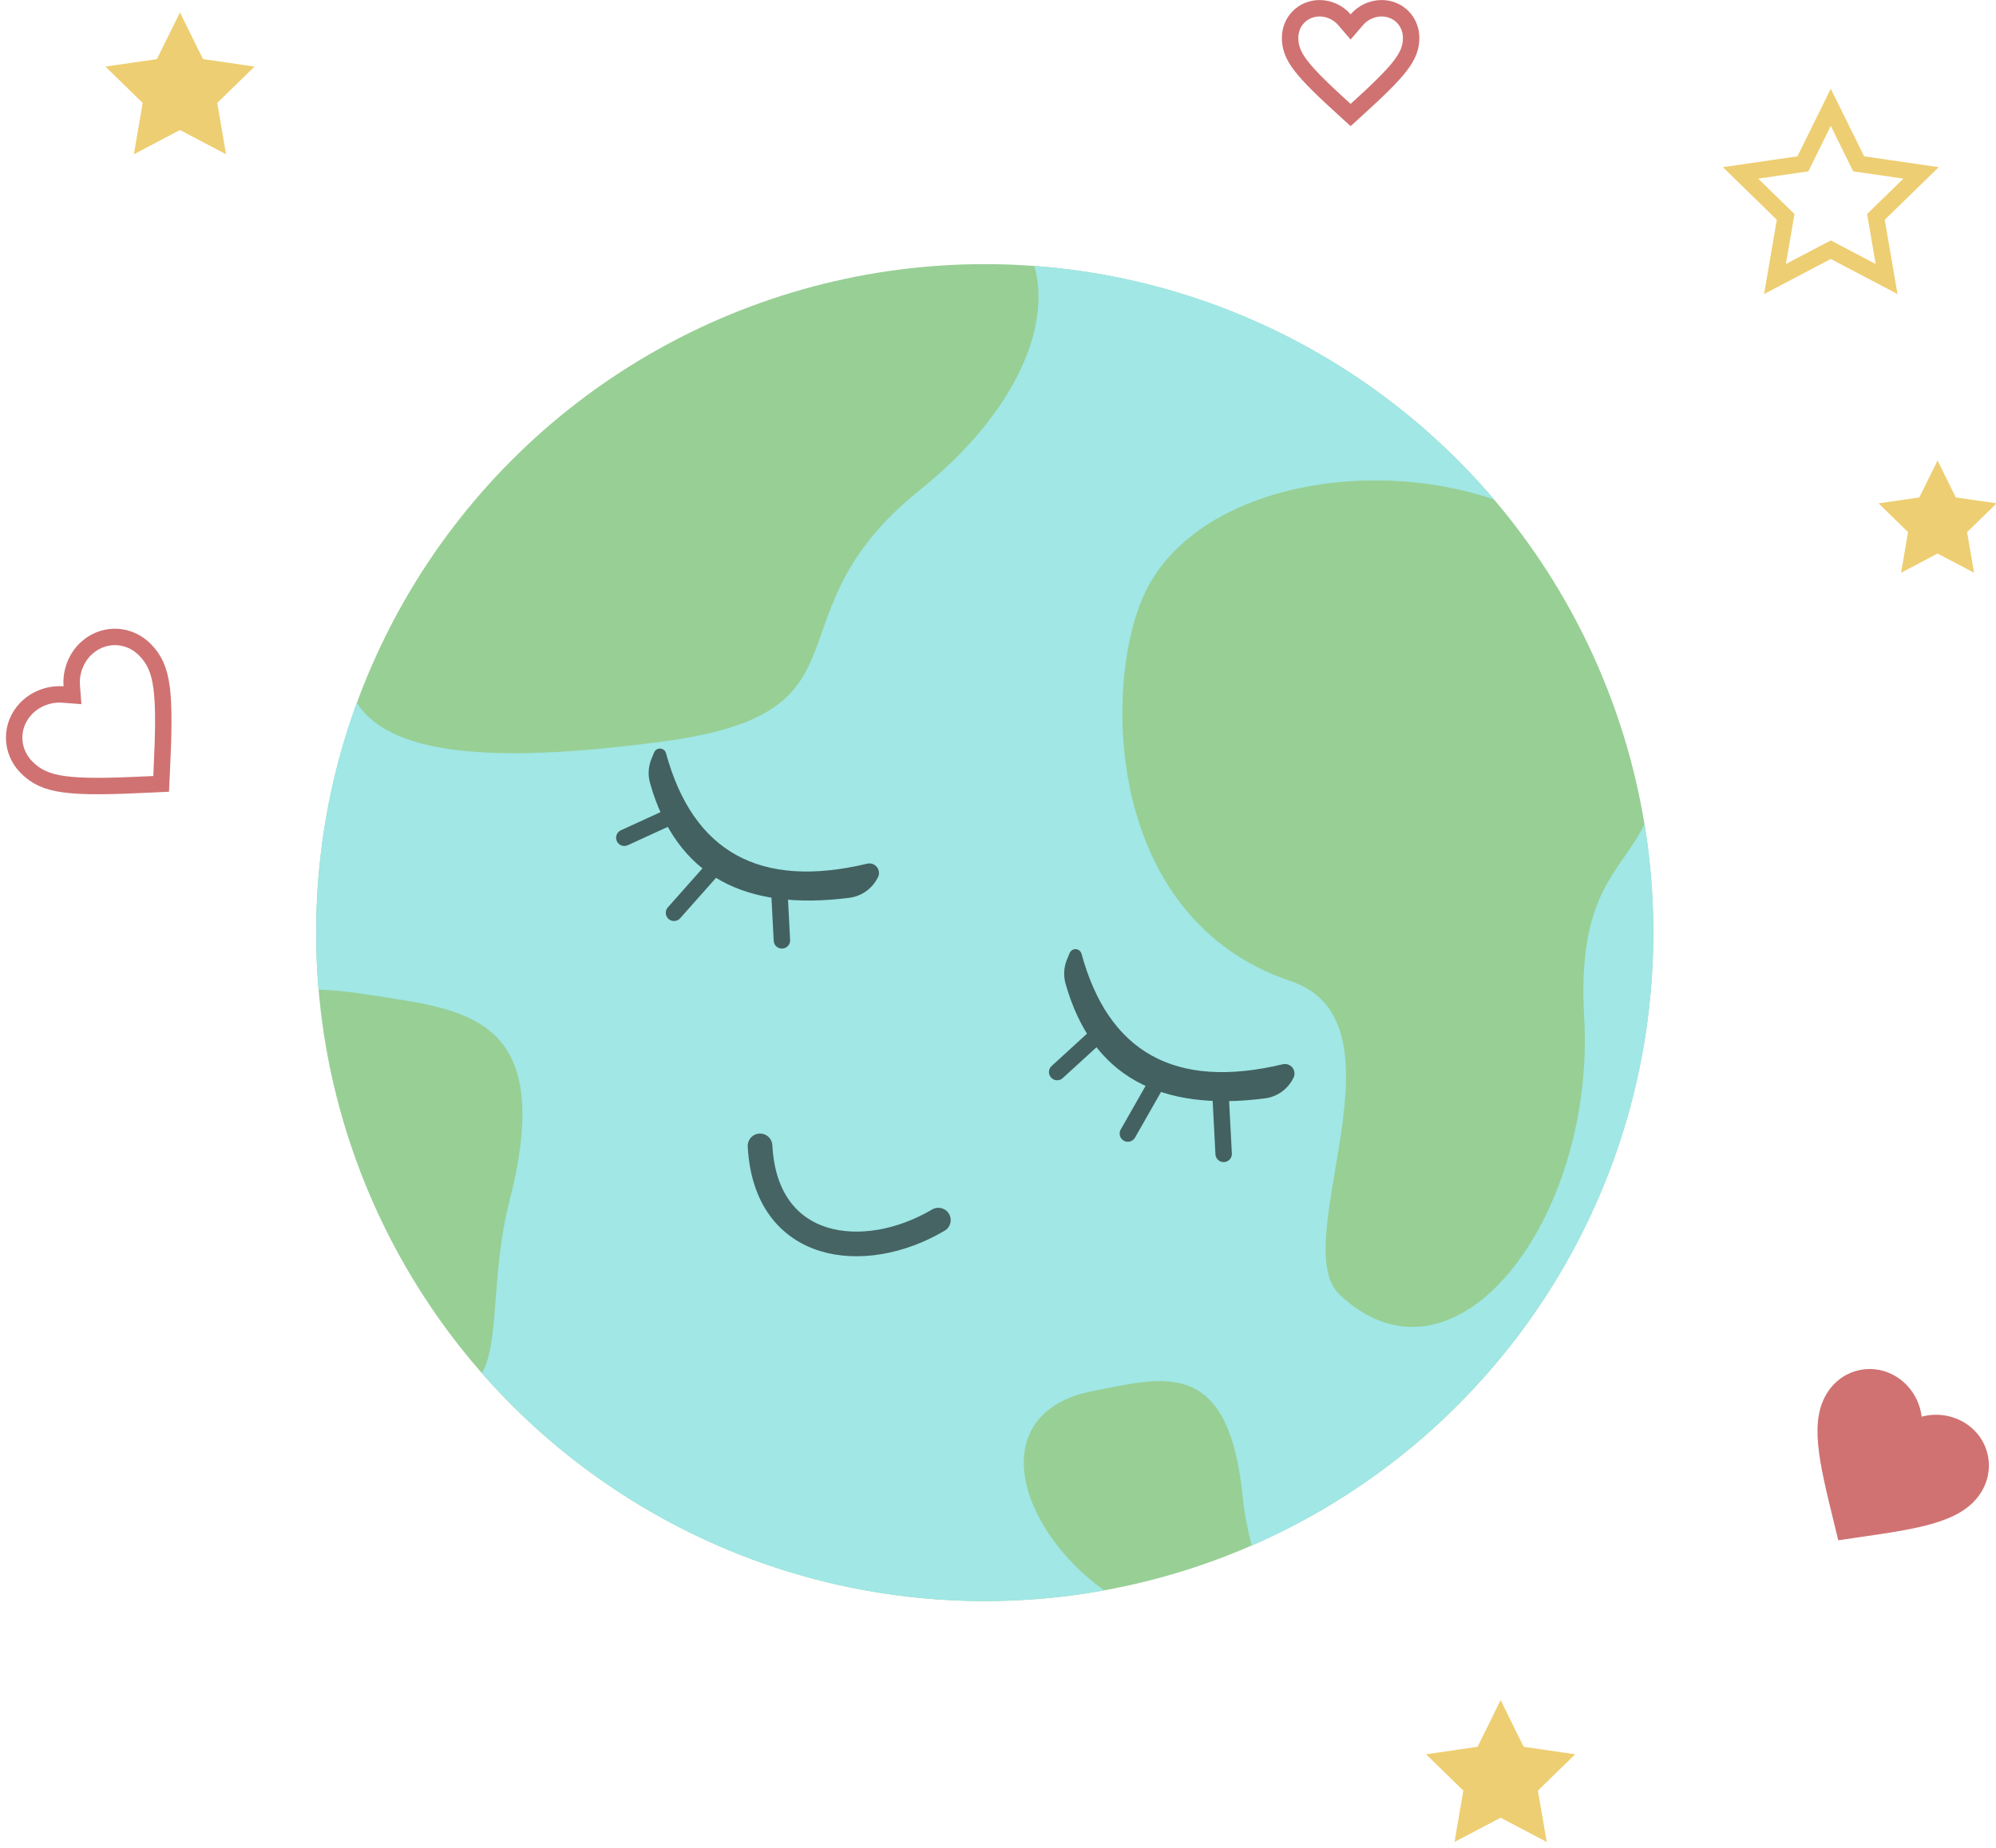 <?xml version="1.0" encoding="UTF-8"?>
<svg width="243px" height="225px" viewBox="0 0 243 225" version="1.1" xmlns="http://www.w3.org/2000/svg" xmlns:xlink="http://www.w3.org/1999/xlink">
    <!-- Generator: Sketch 55.2 (78181) - https://sketchapp.com -->
    <title>illustration</title>
    <desc>Created with Sketch.</desc>
    <defs>
        <circle id="path-1" cx="81.748" cy="81.396" r="81.396"></circle>
        <path d="M0.643,88.326 C0.45,86.042 0.352,83.73 0.352,81.396 C0.352,71.556 2.098,62.124 5.297,53.393 C9.672,60.385 24.135,60.573 42.49,58.136 C69.341,54.57 54.639,42.909 73.872,27.484 C85.309,18.311 89.945,7.67 87.78,0.22 C110.164,1.86 130.034,12.552 143.744,28.651 L143.744,28.651 C127.737,23.221 106.882,27.418 101.077,40.402 C96.141,51.441 96.438,79.717 118.983,87.293 C133.936,92.317 118.394,119.292 124.954,125.478 C138.991,138.719 156.131,116.265 154.724,91.651 C153.859,76.5 159.099,74.164 162.08,68.205 C162.78,72.498 163.143,76.905 163.143,81.396 C163.143,114.793 143.029,143.493 114.253,156.041 C113.787,154.22 113.364,152.265 113.167,150.243 C111.483,132.979 103.548,135.527 94.894,137.223 C81.818,139.787 85.388,153.585 96.281,161.497 C91.565,162.347 86.708,162.791 81.748,162.791 C57.341,162.791 35.443,152.049 20.525,135.035 C22.671,131.539 21.649,122.8 23.846,114.258 C29.772,91.224 18.354,90.786 6.407,88.913 C4.387,88.596 2.461,88.403 0.643,88.326 Z" id="path-3"></path>
    </defs>
    <g id="About-/-Roam-with-care" stroke="none" stroke-width="1" fill="none" fill-rule="evenodd">
        <g id="Tablet---Donation-Confirmation" transform="translate(-734, -199)">
            <g id="donate" transform="translate(257.5, 88)">
                <g id="illustration" transform="translate(474.5, 110)">
                    <g id="world" transform="translate(40.138, 33.161)">
                        <mask id="mask-2" fill="white">
                            <use xlink:href="#path-1"></use>
                        </mask>
                        <use id="Oval" fill="#98CF95" xlink:href="#path-1"></use>
                        <mask id="mask-4" fill="white">
                            <use xlink:href="#path-3"></use>
                        </mask>
                        <use id="Combined-Shape" fill="#A0E7E5" xlink:href="#path-3"></use>
                    </g>
                    <g id="face" transform="translate(119.343, 120.225) rotate(-3) translate(-119.343, -120.225) translate(76.843, 88.225)">
                        <g id="eyes" transform="translate(0.112, -0)">
                            <g id="eye-1" transform="translate(0, 0)">
                                <path d="M20.293,-1.647 L21.144,-1.744 C21.562,-1.791 21.941,-1.49 21.988,-1.072 C22.015,-0.837 21.932,-0.603 21.763,-0.439 C17.296,3.914 15.063,8.41 15.063,13.051 C15.063,17.728 17.332,22.548 21.87,27.511 C22.303,27.985 22.27,28.72 21.796,29.153 C21.615,29.318 21.387,29.422 21.144,29.45 L21.318,29.43 C19.715,29.613 18.137,28.924 17.182,27.624 C13.341,22.397 11.421,17.496 11.421,12.921 C11.421,8.17 13.492,3.74 17.633,-0.37 C18.351,-1.082 19.288,-1.532 20.293,-1.647 Z" id="Rectangle" fill="#436160" transform="translate(17.45, 13.853) rotate(-58) translate(-17.45, -13.853) "></path>
                                <path d="M2.01,12.643 C4.006,11.853 6.002,11.062 7.998,10.271" id="Path-4" stroke="#436160" stroke-width="2" stroke-linecap="round"></path>
                                <path d="M7.572,22.084 C9.373,20.257 11.174,18.431 12.975,16.604" id="Path-7" stroke="#436160" stroke-width="2" stroke-linecap="round"></path>
                                <polyline id="Path-8" stroke="#436160" stroke-width="2" stroke-linecap="round" points="20.516 26.123 20.516 21.138 20.516 20.973"></polyline>
                            </g>
                            <g id="eye-2" transform="translate(49.979, 27.039)">
                                <path d="M19.553,-1.647 L20.404,-1.744 C20.823,-1.791 21.201,-1.49 21.249,-1.072 C21.275,-0.837 21.192,-0.603 21.023,-0.439 C16.556,3.914 14.323,8.41 14.323,13.051 C14.323,17.728 16.592,22.548 21.13,27.511 C21.563,27.985 21.53,28.72 21.056,29.153 C20.876,29.318 20.647,29.422 20.404,29.45 L20.578,29.43 C18.975,29.613 17.397,28.924 16.442,27.624 C12.601,22.397 10.681,17.496 10.681,12.921 C10.681,8.17 12.752,3.74 16.893,-0.37 C17.611,-1.082 18.548,-1.532 19.553,-1.647 Z" id="Rectangle-Copy-3" fill="#436160" transform="translate(16.71, 13.853) rotate(-58) translate(-16.71, -13.853) "></path>
                                <path d="M11.366,24.78 C12.579,22.888 13.792,20.997 15.005,19.106" id="Path-10" stroke="#436160" stroke-width="2" stroke-linecap="round"></path>
                                <polyline id="Path-11" stroke="#436160" stroke-width="2" stroke-linecap="round" points="22.881 27.863 22.881 23.318 22.881 21.288"></polyline>
                                <path d="M3.162,16.851 C4.854,15.46 6.547,14.069 8.239,12.678" id="Path-9" stroke="#436160" stroke-width="2" stroke-linecap="round"></path>
                            </g>
                        </g>
                        <path d="M16.659,50.974 C16.659,63.932 28.607,65.973 37.865,61.137" id="mouth" stroke-opacity="0.568" stroke="#000000" stroke-width="3" stroke-linecap="round" stroke-linejoin="round"></path>
                    </g>
                    <g id="stars" transform="translate(14.363, 2.512)">
                        <polygon id="Star" stroke="#EECE72" stroke-width="2" points="210.523 28.89 203.731 32.461 205.028 24.898 199.533 19.541 207.127 18.438 210.523 11.556 213.919 18.438 221.514 19.541 216.018 24.898 217.316 32.461"></polygon>
                        <polygon id="Star-Copy-3" fill="#EECE72" points="223.523 65.89 219.082 68.225 219.93 63.28 216.337 59.777 221.302 59.056 223.523 54.556 225.744 59.056 230.709 59.777 227.116 63.28 227.964 68.225"></polygon>
                        <polygon id="Star-Copy" fill="#EECE72" points="9.546 14.32 3.935 17.27 5.007 11.021 0.467 6.596 6.741 5.685 9.546 0 12.352 5.685 18.626 6.596 14.086 11.021 15.158 17.27"></polygon>
                        <polygon id="Star-Copy-2" fill="#EECE72" points="170.328 219.818 164.717 222.768 165.788 216.52 161.249 212.095 167.522 211.183 170.328 205.499 173.133 211.183 179.407 212.095 174.867 216.52 175.939 222.768"></polygon>
                    </g>
                    <g id="hearts" transform="translate(0.088, 0.81)" fill-rule="nonzero">
                        <path d="M15.248,98.24 L16.194,97.379 C23.572,90.689 25.404,88.447 25.404,85.256 C25.404,82.365 23.156,80.12 20.268,80.12 C18.654,80.12 17.057,80.868 16.007,82.092 L15.248,82.976 L14.489,82.092 C13.439,80.868 11.841,80.12 10.227,80.12 C7.339,80.12 5.091,82.365 5.091,85.256 C5.091,88.447 6.924,90.689 14.303,97.38 L15.248,98.24 Z" id="Path" stroke="#D07272" stroke-width="2" transform="translate(15.248, 89.356) rotate(-45) translate(-15.248, -89.356) "></path>
                        <path d="M231.433,189.488 L229.815,188.015 C224.069,182.805 220.276,179.357 220.276,175.151 C220.276,171.704 222.976,169.015 226.412,169.015 C228.354,169.015 230.217,169.919 231.433,171.336 C232.649,169.919 234.512,169.015 236.453,169.015 C239.89,169.015 242.59,171.704 242.59,175.151 C242.59,179.357 238.796,182.805 233.051,188.015 L231.433,189.488 Z" id="Path-Copy-2" fill="#D07272" transform="translate(231.433, 179.251) scale(-1, 1) rotate(-34) translate(-231.433, -179.251) "></path>
                        <path d="M166.341,14.197 L166.882,13.704 C172.353,8.743 173.708,7.085 173.708,4.797 C173.708,2.767 172.134,1.195 170.106,1.195 C168.97,1.195 167.84,1.723 167.1,2.586 L166.341,3.47 L165.582,2.586 C164.842,1.723 163.712,1.195 162.575,1.195 C160.547,1.195 158.973,2.767 158.973,4.797 C158.973,7.085 160.329,8.743 165.801,13.705 L166.341,14.197 Z" id="Path-Copy-3" stroke="#D07272" stroke-width="2"></path>
                    </g>
                </g>
            </g>
        </g>
    </g>
</svg>